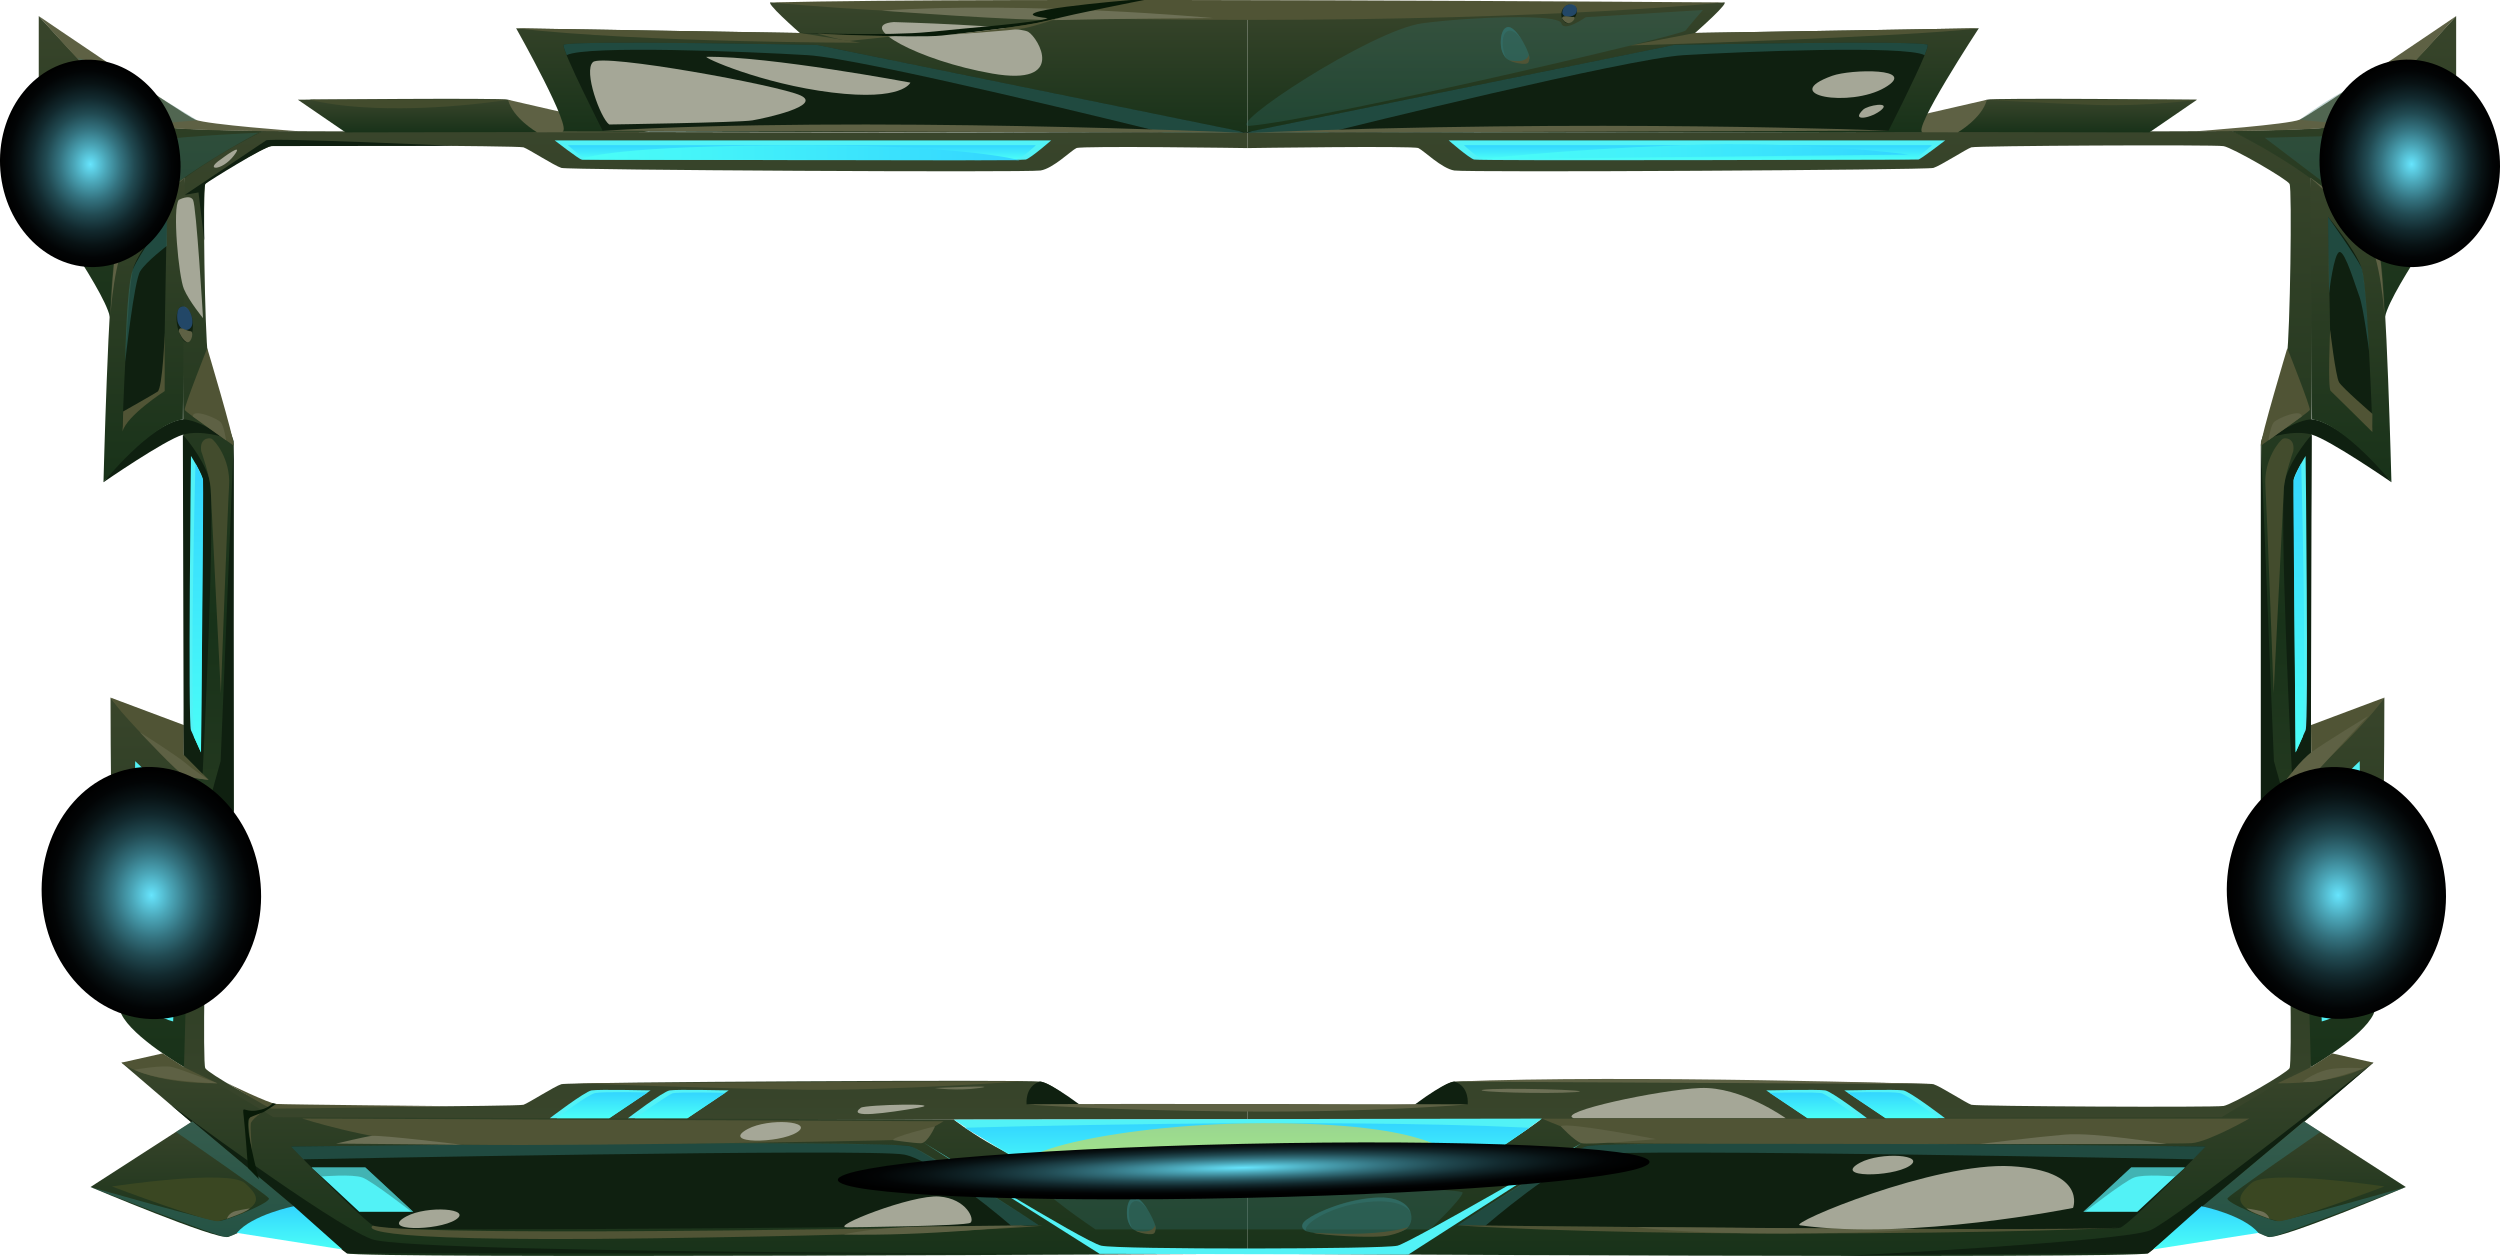 <?xml version="1.0" encoding="UTF-8"?>
<svg xmlns="http://www.w3.org/2000/svg" xmlns:xlink="http://www.w3.org/1999/xlink" viewBox="0 0 358.06 179.88" preserveAspectRatio="none">
  <defs>
    <style>
      .cls-1 {
        fill: url(#radial-gradient-4);
      }

      .cls-1, .cls-2, .cls-3, .cls-4, .cls-5 {
        mix-blend-mode: screen;
      }

      .cls-2 {
        fill: url(#radial-gradient-5);
      }

      .cls-3 {
        fill: url(#radial-gradient-3);
      }

      .cls-4 {
        fill: url(#radial-gradient-2);
      }

      .cls-6 {
        fill: #a5a797;
      }

      .cls-7 {
        fill: url(#Gradient_2-3);
      }

      .cls-8 {
        fill: url(#Gradient_2-7);
      }

      .cls-9 {
        fill: url(#Gradient_2-5);
      }

      .cls-10 {
        fill: url(#Gradient_2-2);
      }

      .cls-11 {
        fill: url(#Gradient_2-4);
      }

      .cls-12 {
        fill: url(#Gradient_2-6);
      }

      .cls-13 {
        fill: url(#Gradient_2-9);
      }

      .cls-14 {
        fill: url(#Gradient_2-8);
      }

      .cls-15 {
        fill: #366fbe;
      }

      .cls-15, .cls-16, .cls-17 {
        mix-blend-mode: multiply;
      }

      .cls-15, .cls-17, .cls-18 {
        opacity: .5;
      }

      .cls-19 {
        fill: url(#linear-gradient-8);
      }

      .cls-20 {
        fill: url(#linear-gradient-7);
      }

      .cls-21 {
        fill: url(#linear-gradient-5);
      }

      .cls-22 {
        fill: url(#linear-gradient-6);
      }

      .cls-23 {
        fill: url(#linear-gradient-9);
      }

      .cls-24 {
        fill: url(#linear-gradient-4);
      }

      .cls-25 {
        fill: url(#linear-gradient-3);
      }

      .cls-26 {
        fill: url(#linear-gradient-2);
      }

      .cls-27 {
        fill: url(#linear-gradient);
      }

      .cls-28 {
        fill: #3a4722;
      }

      .cls-29 {
        fill: #52f2f6;
      }

      .cls-30 {
        isolation: isolate;
      }

      .cls-31 {
        fill: #081a08;
      }

      .cls-5 {
        fill: url(#radial-gradient);
      }

      .cls-16 {
        opacity: .3;
      }

      .cls-16, .cls-17 {
        fill: #327470;
      }

      .cls-32 {
        fill: #505435;
      }

      .cls-33 {
        fill: #5e6144;
      }

      .cls-34 {
        fill: url(#linear-gradient-10);
      }

      .cls-35 {
        fill: url(#linear-gradient-11);
      }

      .cls-36 {
        fill: url(#linear-gradient-12);
      }

      .cls-37 {
        fill: url(#linear-gradient-13);
      }

      .cls-38 {
        fill: url(#linear-gradient-14);
      }

      .cls-39 {
        fill: url(#linear-gradient-15);
      }

      .cls-40 {
        fill: url(#linear-gradient-16);
      }

      .cls-41 {
        fill: url(#linear-gradient-17);
      }

      .cls-18 {
        fill: #ffd720;
      }

      .cls-18, .cls-42 {
        mix-blend-mode: soft-light;
      }

      .cls-43 {
        fill: #6d7056;
      }

      .cls-44 {
        fill: url(#Gradient_2-15);
      }

      .cls-45 {
        fill: url(#Gradient_2-14);
      }

      .cls-46 {
        fill: url(#Gradient_2-11);
      }

      .cls-47 {
        fill: url(#Gradient_2-10);
      }

      .cls-48 {
        fill: url(#Gradient_2-13);
      }

      .cls-49 {
        fill: url(#Gradient_2-12);
      }

      .cls-50 {
        fill: url(#Gradient_2-17);
      }

      .cls-51 {
        fill: url(#Gradient_2-16);
      }

      .cls-52 {
        fill: url(#Gradient_2-18);
      }

      .cls-53 {
        fill: #434c2d;
      }

      .cls-54 {
        fill: #0f2010;
      }

      .cls-55 {
        fill: url(#Gradient_2);
      }
    </style>
    <linearGradient id="Gradient_2" data-name="Gradient 2" x1="102.43" y1="89.66" x2="102.43" y2="18.73" gradientUnits="userSpaceOnUse">
      <stop offset="0" stop-color="#183219"/>
      <stop offset="1" stop-color="#39452b"/>
    </linearGradient>
    <linearGradient id="Gradient_2-2" data-name="Gradient 2" x1="-313.94" y1="89.66" x2="-313.94" y2="18.73" gradientTransform="translate(-59.04) rotate(-180) scale(1 -1)" xlink:href="#Gradient_2"/>
    <linearGradient id="Gradient_2-3" data-name="Gradient 2" x1="102.43" y1="245.93" x2="102.43" y2="174.99" gradientTransform="translate(0 335.59) scale(1 -1)" xlink:href="#Gradient_2"/>
    <linearGradient id="Gradient_2-4" data-name="Gradient 2" x1="-313.94" y1="245.93" x2="-313.94" y2="174.99" gradientTransform="translate(-59.04 335.59) rotate(-180)" xlink:href="#Gradient_2"/>
    <linearGradient id="Gradient_2-5" data-name="Gradient 2" x1="98.03" y1="179.88" x2="98.03" y2="152.2" xlink:href="#Gradient_2"/>
    <linearGradient id="Gradient_2-6" data-name="Gradient 2" x1="-106.55" y1="179.88" x2="-106.55" y2="152.2" gradientTransform="translate(152.75) rotate(-180) scale(1 -1)" xlink:href="#Gradient_2"/>
    <linearGradient id="Gradient_2-7" data-name="Gradient 2" x1="21.67" y1="152.83" x2="21.67" y2="99.91" xlink:href="#Gradient_2"/>
    <linearGradient id="Gradient_2-8" data-name="Gradient 2" x1="62.29" y1="18.96" x2="62.29" y2="14.16" xlink:href="#Gradient_2"/>
    <linearGradient id="Gradient_2-9" data-name="Gradient 2" x1="21.67" y1="46.16" x2="21.67" y2="2.3" xlink:href="#Gradient_2"/>
    <linearGradient id="Gradient_2-10" data-name="Gradient 2" x1="20.64" y1="69.07" x2="20.64" y2="25.41" xlink:href="#Gradient_2"/>
    <linearGradient id="linear-gradient" x1="22.71" y1="144.81" x2="22.71" y2="110.81" gradientUnits="userSpaceOnUse">
      <stop offset="0" stop-color="#4bfff7"/>
      <stop offset="1" stop-color="#33d5ff"/>
    </linearGradient>
    <linearGradient id="linear-gradient-2" x1="86.24" y1="160.15" x2="86.24" y2="156.42" xlink:href="#linear-gradient"/>
    <linearGradient id="linear-gradient-3" x1="97.39" y1="160.15" x2="97.39" y2="156.47" xlink:href="#linear-gradient"/>
    <linearGradient id="linear-gradient-4" x1="178.6" y1="168.04" x2="178.6" y2="160.87" xlink:href="#linear-gradient"/>
    <linearGradient id="linear-gradient-5" x1="12.93" y1="32.66" x2="12.93" y2="11.95" xlink:href="#linear-gradient"/>
    <linearGradient id="Gradient_2-11" data-name="Gradient 2" x1="126.29" y1="19.01" x2="126.29" y2=".34" xlink:href="#Gradient_2"/>
    <linearGradient id="Gradient_2-12" data-name="Gradient 2" x1="-223.72" y1="152.83" x2="-223.72" y2="99.91" gradientTransform="translate(111.93) rotate(-180) scale(1 -1)" xlink:href="#Gradient_2"/>
    <linearGradient id="Gradient_2-13" data-name="Gradient 2" x1="-183.1" y1="18.96" x2="-183.1" y2="14.16" gradientTransform="translate(111.93) rotate(-180) scale(1 -1)" xlink:href="#Gradient_2"/>
    <linearGradient id="Gradient_2-14" data-name="Gradient 2" x1="-223.72" y1="46.16" x2="-223.72" y2="2.3" gradientTransform="translate(111.93) rotate(-180) scale(1 -1)" xlink:href="#Gradient_2"/>
    <linearGradient id="Gradient_2-15" data-name="Gradient 2" x1="-224.75" y1="69.07" x2="-224.75" y2="25.41" gradientTransform="translate(111.93) rotate(-180) scale(1 -1)" xlink:href="#Gradient_2"/>
    <linearGradient id="linear-gradient-6" x1="-222.68" y1="144.81" x2="-222.68" y2="110.81" gradientTransform="translate(111.93) rotate(-180) scale(1 -1)" xlink:href="#linear-gradient"/>
    <linearGradient id="linear-gradient-7" x1="-159.15" y1="160.15" x2="-159.15" y2="156.42" gradientTransform="translate(111.93) rotate(-180) scale(1 -1)" xlink:href="#linear-gradient"/>
    <linearGradient id="linear-gradient-8" x1="-148.01" y1="160.15" x2="-148.01" y2="156.47" gradientTransform="translate(111.93) rotate(-180) scale(1 -1)" xlink:href="#linear-gradient"/>
    <linearGradient id="linear-gradient-9" x1="-232.47" y1="32.66" x2="-232.47" y2="11.95" gradientTransform="translate(111.93) rotate(-180) scale(1 -1)" xlink:href="#linear-gradient"/>
    <linearGradient id="Gradient_2-16" data-name="Gradient 2" x1="-119.1" y1="19.01" x2="-119.1" y2=".34" gradientTransform="translate(111.93) rotate(-180) scale(1 -1)" xlink:href="#Gradient_2"/>
    <linearGradient id="linear-gradient-10" x1="114.84" y1="22.84" x2="114.84" y2="20.8" xlink:href="#linear-gradient"/>
    <linearGradient id="linear-gradient-11" x1="-419.77" y1="22.84" x2="-419.77" y2="20.8" gradientTransform="translate(-176.58) rotate(-180) scale(1 -1)" xlink:href="#linear-gradient"/>
    <linearGradient id="linear-gradient-12" x1="83.29" y1="21.87" x2="146.02" y2="21.87" xlink:href="#linear-gradient"/>
    <linearGradient id="linear-gradient-13" x1="212.47" y1="21.72" x2="273.34" y2="21.72" xlink:href="#linear-gradient"/>
    <linearGradient id="linear-gradient-14" x1="329.25" y1="107.76" x2="329.25" y2="66.36" xlink:href="#linear-gradient"/>
    <linearGradient id="linear-gradient-15" x1="-800.14" y1="107.76" x2="-800.14" y2="66.36" gradientTransform="translate(-771.82) rotate(-180) scale(1 -1)" xlink:href="#linear-gradient"/>
    <linearGradient id="Gradient_2-17" data-name="Gradient 2" x1="330.02" y1="177.17" x2="330.02" y2="160.6" xlink:href="#Gradient_2"/>
    <linearGradient id="Gradient_2-18" data-name="Gradient 2" x1="-808.29" y1="177.17" x2="-808.29" y2="160.6" gradientTransform="translate(-780.77) rotate(-180) scale(1 -1)" xlink:href="#Gradient_2"/>
    <linearGradient id="linear-gradient-16" x1="41.48" y1="178.95" x2="41.48" y2="172.76" xlink:href="#linear-gradient"/>
    <linearGradient id="linear-gradient-17" x1="-354.59" y1="178.95" x2="-354.59" y2="172.76" gradientTransform="translate(-38.69) rotate(-180) scale(1 -1)" xlink:href="#linear-gradient"/>
    <radialGradient id="radial-gradient" cx="16.36" cy="161.12" fx="16.36" fy="161.12" r="15.87" gradientTransform="translate(14.06 -56.28) rotate(3.54) scale(.99 1.14) skewX(1)" gradientUnits="userSpaceOnUse">
      <stop offset="0" stop-color="#68e6ff"/>
      <stop offset=".01" stop-color="#65e1f9"/>
      <stop offset=".18" stop-color="#4ba6b8"/>
      <stop offset=".34" stop-color="#347380"/>
      <stop offset=".49" stop-color="#214a52"/>
      <stop offset=".64" stop-color="#12292e"/>
      <stop offset=".78" stop-color="#081214"/>
      <stop offset=".9" stop-color="#020405"/>
      <stop offset="1" stop-color="#000"/>
    </radialGradient>
    <radialGradient id="radial-gradient-2" cx="332.52" cy="167.22" fx="332.52" fy="167.22" r="15.85" gradientTransform="translate(15.16 -82.5) rotate(3.54) scale(.99 1.14) skewX(1)" xlink:href="#radial-gradient"/>
    <radialGradient id="radial-gradient-3" cx="-114.32" cy="404.64" fx="-114.32" fy="404.64" r="19.26" gradientTransform="translate(520.09 78.72) rotate(-1.27) scale(3.02 .2) skewX(.06)" xlink:href="#radial-gradient"/>
    <radialGradient id="radial-gradient-4" cx="11.46" cy="69.15" fx="11.46" fy="69.15" r="13.06" gradientTransform="translate(-1.34 -55) rotate(-1.27) scale(.99 1.14) skewX(1)" xlink:href="#radial-gradient"/>
    <radialGradient id="radial-gradient-5" cx="347.08" cy="75.6" fx="347.08" fy="75.6" r="13.06" gradientTransform="translate(-1.34 -55) rotate(-1.27) scale(.99 1.14) skewX(1)" xlink:href="#radial-gradient"/>
  </defs>
  <g class="cls-30">
    <g id="Calque_2">
      <g id="objects">
        <g>
          <g>
            <path class="cls-55" d="M178.66,19.01s-140.41-.09-140.87-.28-10.73,5.63-11.34,6.68c-.6,1.05,0,64.26,0,64.26h6.92l.1-26.49s-3.24-9.24-3.69-12.27c-.45-3.03-.76-23.87-.38-24.57.38-.7,8.16-5.18,9.45-5.41s35.42-.06,36.12.17c.71.23,4.43,2.64,5.44,2.95,1.01.31,66.81.67,68.62.37,1.81-.29,4.38-2.86,5.14-3.21s24.49,0,24.49,0v-2.2Z"/>
            <path class="cls-10" d="M178.66,19.01s140.41-.09,140.87-.28c.45-.19,10.73,5.63,11.34,6.68.6,1.05,0,64.26,0,64.26h-6.92l-.1-26.49s3.24-9.24,3.69-12.27c.45-3.03.76-23.87.38-24.57s-8.16-5.18-9.45-5.41c-1.28-.23-35.42-.06-36.12.17-.71.23-4.43,2.64-5.44,2.95-1.01.31-66.81.67-68.62.37-1.81-.29-4.38-2.86-5.14-3.21-.76-.35-24.49,0-24.49,0v-2.2Z"/>
            <path class="cls-7" d="M178.66,160.32s-140.41.09-140.87.28-10.73-5.63-11.34-6.68c-.6-1.05,0-64.26,0-64.26h6.92l.1,26.49s-3.24,9.24-3.69,12.27c-.45,3.03-.76,23.87-.38,24.57.38.7,8.16,5.18,9.45,5.41s35.42.06,36.12-.17c.71-.23,4.43-2.64,5.44-2.95,1.01-.31,66.81-.67,68.62-.37,1.81.29,4.38,2.86,5.14,3.21s24.49,0,24.49,0v2.2Z"/>
            <path class="cls-11" d="M178.66,160.32s140.41.09,140.87.28c.45.19,10.73-5.63,11.34-6.68.6-1.05,0-64.26,0-64.26h-6.92l-.1,26.49s3.24,9.24,3.69,12.27c.45,3.03.76,23.87.38,24.57s-8.16,5.18-9.45,5.41c-1.28.23-35.42.06-36.12-.17-.71-.23-4.43-2.64-5.44-2.95-1.01-.31-66.81-.67-68.62-.37-1.81.29-4.38,2.86-5.14,3.21-.76.35-24.49,0-24.49,0v2.2Z"/>
            <path class="cls-9" d="M39.16,160.01s-9.22-5.59-10.58-6.4c-1.36-.82-11.18-1.41-11.18-1.41,0,0,30.88,26.51,32.29,27.31,1.41.8,128.98.06,128.98.06v-12.3s-21.56.31-27.81-.16c-6.25-.47-14.26-6.76-14.26-6.76l-97.44-.34Z"/>
            <path class="cls-12" d="M318.17,160.01s9.22-5.59,10.58-6.4c1.36-.82,11.18-1.41,11.18-1.41,0,0-30.88,26.51-32.29,27.31-1.41.8-128.98.06-128.98.06v-12.3s21.56.31,27.81-.16c6.25-.47,14.36-6.9,14.36-6.9l97.34-.2Z"/>
            <path class="cls-54" d="M208.74,175.49s16.32-10.36,18.29-11.29c1.96-.93,88.87,0,88.87,0,0,0-10.58,10.95-12.24,11.64s-94.92-.35-94.92-.35Z"/>
            <path class="cls-54" d="M148.83,175.49s-16.32-10.36-18.29-11.29c-1.96-.93-88.87,0-88.87,0,0,0,10.58,10.95,12.24,11.64s94.92-.35,94.92-.35Z"/>
            <path class="cls-29" d="M136.6,160.35l84.24-.14s-9.07,6.67-11.49,7.48c-2.42.82-58.04,0-59.93,0s-12.82-7.34-12.82-7.34Z"/>
            <path class="cls-8" d="M26.35,152.83s-7.4-4.29-8.96-7.58c-1.56-3.29-1.56-45.34-1.56-45.34,0,0,9.47,10.58,11.69,11.18l-1.17,41.74Z"/>
            <path class="cls-29" d="M24.8,146.29s-4.13-.91-5.04-4.25c-.91-3.34-.4-33.03-.4-33.03,0,0,4.73,4.34,5.63,6.98.91,2.64-.19,30.3-.19,30.3Z"/>
            <path class="cls-32" d="M15.83,99.91l10.51,3.94-.03,4.22,3.57,3.61s-1.81-.12-3.22-.74c-1.41-.62-9.17-8.37-10.83-11.03Z"/>
            <path class="cls-32" d="M17.39,152.2l5.91-1.33s2.54,1.65,3.05,1.96,4.78,2.32,4.78,2.32c0,0-9.05.3-13.74-2.95Z"/>
            <path class="cls-54" d="M14.82,69.07s8.76-6.05,11.37-6.81c2.61-.76,6.01.41,6.01.41,0,0-3.86-2.64-6.01-2.6-2.15.04-8.12,3.94-11.37,9Z"/>
            <path class="cls-14" d="M49.49,18.96l-6.83-4.68s29.41-.29,30.11,0c.71.29,9.17,4.62,9.17,4.62l-32.45.06Z"/>
            <path class="cls-13" d="M15.83,46.16c.22-3.42-10.28-16.73-10.28-20.08V2.3s13.35,14.72,15.59,15.54,16.65.89,16.65.89c0,0-12.8,6.1-18.41,13.26-3.79,4.85-3.56,14.17-3.56,14.17Z"/>
            <path class="cls-47" d="M26.46,25.41s-8.97,6.9-10.03,11.44c-.89,3.84-1.61,32.22-1.61,32.22,0,0,6.72-8.34,11.37-9l.27-34.66Z"/>
            <path class="cls-54" d="M17.54,61.27s.68-20.38,1.59-23c.91-2.62,4.76-7.22,4.76-7.22l-.45,24.74s-4.16,2.74-5.89,5.47Z"/>
            <path class="cls-33" d="M15.83,45.04s.53-8.3,2.58-11.25c2.05-2.95,8.05-8.38,8.05-8.38,0,0-8.36,6.09-9.32,8.07-.96,1.98-1.31,11.56-1.31,11.56Z"/>
            <path class="cls-29" d="M14.82,34.95s-5.46-6.63-6.22-8.9c-.76-2.27.09-15.38.09-15.38,0,0,6.15,7.39,7.13,8.67.98,1.28-1.01,15.6-1.01,15.6Z"/>
            <path class="cls-33" d="M5.55,2.3s20.76,14.14,22.42,14.84c1.66.7,14.68,1.65,14.68,1.65,0,0-18.66.1-21.51-.95-2.85-1.05-15.59-15.54-15.59-15.54Z"/>
            <path class="cls-33" d="M72.76,14.29l20.2,4.64-16.04.02s-3.46-2-4.16-4.66Z"/>
            <path class="cls-54" d="M208.29,154.91s-1.01-.15-5.64,3.27h7.56s.3-2.59-1.91-3.27Z"/>
            <path class="cls-54" d="M148.95,154.91s1.01-.15,5.64,3.27h-7.56s-.3-2.59,1.91-3.27Z"/>
            <path class="cls-27" d="M24.99,115.99s-2.13-4.3-4.47-5.18c0,0-.34,25.21.27,28.93.6,3.73,4.05,5.07,4.05,5.07l.15-28.83Z"/>
            <path class="cls-29" d="M78.75,160.15s4.99-3.81,5.97-3.98c.98-.17,8.46,0,8.46,0l-5.93,3.98h-8.51Z"/>
            <path class="cls-29" d="M89.94,160.15s4.99-3.81,5.97-3.98c.98-.17,8.46,0,8.46,0l-5.93,3.98h-8.51Z"/>
            <path class="cls-26" d="M79.74,160.15s4.38-3.37,5.52-3.6c1.13-.23,7.49-.08,7.49-.08l-5.48,3.68h-7.52Z"/>
            <path class="cls-25" d="M90.92,160.15s4.72-3.31,5.37-3.55c.64-.23,7.56-.08,7.56-.08l-5.4,3.63h-7.52Z"/>
            <path class="cls-24" d="M138.16,161.52s50.43-1.47,80.89,0c0,0-8.71,6.04-9.7,6.17-.99.13-57.97.71-59.93,0-1.96-.71-11.26-6.17-11.26-6.17Z"/>
            <path class="cls-21" d="M9.76,11.95s.38,12.41.78,13.46c.4,1.05,4.58,7.25,4.58,7.25,0,0,.98-10.82.98-13.07,0-1.59-6.35-7.64-6.35-7.64Z"/>
            <path class="cls-46" d="M80.5,18.83c1.76,0-6.57-14.77-6.57-14.77l40.64.67S109.15,0,110.51.35c1.36.35,68.15.35,68.15.35v18.31l-98.17-.18Z"/>
            <path class="cls-49" d="M330.98,152.83s7.4-4.29,8.96-7.58c1.56-3.29,1.56-45.34,1.56-45.34,0,0-9.47,10.58-11.69,11.18l1.17,41.74Z"/>
            <path class="cls-29" d="M332.53,146.29s4.13-.91,5.04-4.25c.91-3.34.4-33.03.4-33.03,0,0-4.73,4.34-5.63,6.98s.19,30.3.19,30.3Z"/>
            <path class="cls-32" d="M341.5,99.91l-10.51,3.94.03,4.22-3.57,3.61s1.81-.12,3.22-.74c1.41-.62,9.17-8.37,10.83-11.03Z"/>
            <path class="cls-32" d="M339.94,152.2l-5.91-1.33s-2.54,1.65-3.05,1.96-4.78,2.32-4.78,2.32c0,0,9.05.3,13.74-2.95Z"/>
            <path class="cls-54" d="M342.51,69.07s-8.76-6.05-11.37-6.81c-2.61-.76-6.01.41-6.01.41,0,0,3.86-2.64,6.01-2.6,2.15.04,8.12,3.94,11.37,9Z"/>
            <path class="cls-48" d="M307.84,18.96l6.83-4.68s-29.41-.29-30.11,0c-.71.29-9.17,4.62-9.17,4.62l32.45.06Z"/>
            <path class="cls-45" d="M341.5,46.16c-.22-3.42,10.28-16.73,10.28-20.08V2.3s-13.35,14.72-15.59,15.54-16.65.89-16.65.89c0,0,12.8,6.1,18.41,13.26,3.79,4.85,3.56,14.17,3.56,14.17Z"/>
            <path class="cls-44" d="M330.87,25.41s8.97,6.9,10.03,11.44c.89,3.84,1.61,32.22,1.61,32.22,0,0-6.72-8.34-11.37-9l-.27-34.66Z"/>
            <path class="cls-54" d="M339.78,61.27s-.68-20.38-1.59-23c-.91-2.62-4.76-7.22-4.76-7.22l.45,24.74s4.16,2.74,5.89,5.47Z"/>
            <path class="cls-33" d="M341.5,45.04s-.53-8.3-2.58-11.25c-2.05-2.95-8.05-8.38-8.05-8.38,0,0,8.36,6.09,9.32,8.07.96,1.98,1.31,11.56,1.31,11.56Z"/>
            <path class="cls-29" d="M342.51,34.95s5.46-6.63,6.22-8.9c.76-2.27-.09-15.38-.09-15.38,0,0-6.15,7.39-7.13,8.67-.98,1.28,1.01,15.6,1.01,15.6Z"/>
            <path class="cls-33" d="M351.78,2.3s-20.76,14.14-22.42,14.84c-1.66.7-14.68,1.65-14.68,1.65,0,0,18.66.1,21.51-.95,2.85-1.05,15.59-15.54,15.59-15.54Z"/>
            <path class="cls-33" d="M284.57,14.29l-20.2,4.64,16.04.02s3.46-2,4.16-4.66Z"/>
            <path class="cls-22" d="M332.34,115.99s2.13-4.3,4.47-5.18c0,0,.34,25.21-.27,28.93-.6,3.73-4.05,5.07-4.05,5.07l-.15-28.83Z"/>
            <path class="cls-29" d="M278.57,160.15s-4.99-3.81-5.97-3.98c-.98-.17-8.46,0-8.46,0l5.93,3.98h8.51Z"/>
            <path class="cls-29" d="M267.39,160.15s-4.99-3.81-5.97-3.98c-.98-.17-8.46,0-8.46,0l5.93,3.98h8.51Z"/>
            <path class="cls-20" d="M277.59,160.15s-4.38-3.37-5.52-3.6c-1.13-.23-7.49-.08-7.49-.08l5.48,3.68h7.52Z"/>
            <path class="cls-19" d="M266.4,160.15s-4.72-3.31-5.37-3.55c-.64-.23-7.56-.08-7.56-.08l5.4,3.63h7.52Z"/>
            <path class="cls-23" d="M347.57,11.95s-.38,12.41-.78,13.46c-.4,1.05-4.58,7.25-4.58,7.25,0,0-.98-10.82-.98-13.07,0-1.59,6.35-7.64,6.35-7.64Z"/>
            <path class="cls-51" d="M275.4,18.94c-1.76,0,8.01-14.89,8.01-14.89l-40.64.67S248.17,0,246.81.35c-1.36.35-68.15.35-68.15.35v18.31l96.73-.07Z"/>
            <path class="cls-54" d="M86.32,18.73s-5.9-11.6-5.6-12.3,36.26,0,36.26,0l61.68,12.59-92.34-.29Z"/>
            <path class="cls-54" d="M275.65,7.9c-1.33,3.29-5.17,10.82-5.17,10.82l-80.23.25-11.59.04h-.51l1.2-.24s0,0,0,0l60.48-12.34s35.95-.7,36.26,0c.06.13-.11.68-.44,1.47Z"/>
            <path class="cls-29" d="M79.44,20.11s3.55,2.74,3.85,2.74,62.88.23,63.63,0c.76-.23,3.63-2.74,3.63-2.74h-71.11Z"/>
            <path class="cls-34" d="M81.33,20.8s2.12,1.86,2.49,1.98c.38.12,60.99,0,61.74,0s2.8-1.98,2.8-1.98h-67.03Z"/>
            <path class="cls-29" d="M278.6,20.11s-3.55,2.74-3.85,2.74-62.88.23-63.63,0-3.63-2.74-3.63-2.74h71.11Z"/>
            <path class="cls-35" d="M276.71,20.8s-2.12,1.86-2.49,1.98c-.38.12-60.99,0-61.74,0s-2.8-1.98-2.8-1.98h67.03Z"/>
            <path class="cls-54" d="M29.79,128.42s.05-12.6.1-13.07c.05-.47,1.71-6.35,1.71-6.35l1.88-45.83v52.98l-3.69,12.27Z"/>
            <path class="cls-32" d="M33.48,63.83s-6.87-4.77-7.02-5.12c-.15-.35,3.22-8.84,3.22-8.84,0,0,3.87,12.91,3.8,13.96Z"/>
            <path class="cls-54" d="M29.25,34.41l-.82-6.85-1.96.35s11.03-7.39,11.64-7.8c.6-.41,26.98.78,26.98.78,0,0-25.32.03-26.22.03s-9.07,5.07-9.45,5.41c-.38.35-.16,8.07-.16,8.07Z"/>
            <path class="cls-16" d="M18,32.36s1.4-11.11,2.64-11.89,16.36-1.46,16.36-1.46c0,0-12.29,6.3-18.99,13.35Z"/>
            <path class="cls-16" d="M21.15,17.84l7.08-.62s-8.5-5.21-10.22-6.25c-1.72-1.05-6.91-2.72-6.91-2.72,0,0,6,7.34,10.05,9.59Z"/>
            <path class="cls-53" d="M44.35,14.27s3.34.96,9.42,1.18c9.98.37,18.99-1.17,18.99-1.17l-28.42-.02Z"/>
            <path class="cls-54" d="M24.39,158.19s22.77,16.97,28.82,19.28c6.05,2.31,123.44,2.1,123.44,2.1l-126.96-.07-25.29-21.31Z"/>
            <path class="cls-17" d="M43.46,166.04s81.49-1.61,86.08-.67c4.59.94,15.27,10.17,15.27,10.17l4.02-.04s-15.63-10.25-18.29-11.29c-2.66-1.05-88.87,0-88.87,0l1.79,1.84Z"/>
            <path class="cls-17" d="M314.11,166.04s-81.49-1.61-86.08-.67-15.27,10.17-15.27,10.17l-4.02-.04s15.63-10.25,18.29-11.29c2.66-1.05,88.87,0,88.87,0l-1.79,1.84Z"/>
            <path class="cls-32" d="M43.31,160.21s9.07,2.93,17.84,3.57c8.77.65,65.67-.4,67.79-.52,2.12-.12,6.2-2.67,6.2-2.67l-91.82-.39Z"/>
            <path class="cls-32" d="M82.33,155.15s20.66.78,32.95.93,31.74-1.24,31.74-1.24l-64.69.31Z"/>
            <path class="cls-32" d="M32.57,155.15s5.91,2.88,6.97,2.96c1.06.09,25.16.32,25.16.32,0,0-25.24.4-25.77.35s-6.36-3.63-6.36-3.63Z"/>
            <path class="cls-16" d="M149.64,169.94c-1.87-.02,7.25,6.14,7.25,6.14h47.91s4.38-4.13,4.69-5.25c.3-1.12-56.98-.87-59.85-.89Z"/>
            <path class="cls-32" d="M149.42,167.69s4.46,1.2,29.3,1.2,30.63-1.2,30.63-1.2c0,0-31.59.6-59.93,0Z"/>
            <path class="cls-32" d="M53.42,175.54s-5.44,2.44,39.77,1.82c45.21-.62,56.2-1.82,56.2-1.82,0,0-89.02,1.85-95.97,0Z"/>
            <path class="cls-32" d="M17.63,58.94s4.22-2.38,4.94-2.85c.72-.47,1.02-8.35,1.02-8.35v8.27s-5.44,3.49-6.04,5.79l.09-2.86Z"/>
            <path class="cls-33" d="M27.62,59.65c-.02-1.21,3.56.28,4.02.86.46.58.74,2.55.74,2.55l-4.76-3.41Z"/>
            <path class="cls-33" d="M20.04,104.87s5.41,3.44,6.57,4.45c1.16,1.01,3.27,2.37,3.27,2.37,0,0-2.67-.27-3.53-.62-.86-.35-6.32-6.2-6.32-6.2Z"/>
            <path class="cls-33" d="M19.22,153.21s4.13-.73,5.46-.38,6.46,2.32,6.46,2.32c0,0-8.28-.16-11.92-1.94Z"/>
            <path class="cls-54" d="M26.19,62.26s2.8,3.09,3.8,6.35c1,3.26-.97,42.21-.97,42.21l-2.71-2.74-.12-45.82Z"/>
            <path class="cls-53" d="M28.8,64.57s1.31,3.69,1.38,5.55c.07,1.86,1.45,29.21,1.45,29.21,0,0,.95-25.95,1.18-29.8.23-3.84-2.11-6.52-2.53-6.7-.42-.17-1.7-.03-1.47,1.73Z"/>
            <path class="cls-54" d="M327.49,128.42s-.05-12.6-.1-13.07c-.05-.47-1.71-6.35-1.71-6.35l-1.88-45.83v52.98l3.69,12.27Z"/>
            <path class="cls-32" d="M323.8,63.83s6.87-4.77,7.02-5.12-3.22-8.84-3.22-8.84c0,0-3.87,12.91-3.8,13.96Z"/>
            <path class="cls-33" d="M329.66,59.65c.02-1.21-3.56.28-4.02.86-.46.58-.74,2.55-.74,2.55l4.76-3.41Z"/>
            <path class="cls-54" d="M331.09,62.26s-2.8,3.09-3.8,6.35c-1,3.26.97,42.21.97,42.21l2.71-2.74.12-45.82Z"/>
            <path class="cls-53" d="M328.47,64.57s-1.31,3.69-1.38,5.55c-.07,1.86-1.45,29.21-1.45,29.21,0,0-.95-25.95-1.18-29.8-.23-3.84,2.11-6.52,2.53-6.7.42-.17,1.7-.03,1.47,1.73Z"/>
            <path class="cls-33" d="M127.96,163.3c-.54-.38,5.97-1.99,5.97-1.99,0,0-1.06,2.43-2.04,2.43s-3.92-.43-3.92-.43Z"/>
            <path class="cls-33" d="M120.77,176.82s4.23-1.08,12.09-1.16c7.86-.08,14.16-.15,14.16-.15,0,0-14.46,1.58-26.25,1.3Z"/>
            <path class="cls-33" d="M147.04,158.18s10.67.82,30.01,1.01c19.35.19,33.15-1.01,33.15-1.01,0,0-52.27-.16-63.17,0Z"/>
            <path class="cls-32" d="M110.51.35s23.61,2.5,68.15,2.5S246.81.35,246.81.35c0,0-104.49-.8-136.3,0Z"/>
            <path class="cls-32" d="M73.92,4.05l40.64.67,8.68,1.4s-31.14,0-49.32-2.06Z"/>
            <path class="cls-32" d="M283.41,4.05l-40.64.67-9.29,1.79s39.2-1.18,49.93-2.45Z"/>
            <path class="cls-32" d="M208.74,175.49s82.68.93,94.92.35c0,0-15.97.82-47.46.82s-47.46-1.16-47.46-1.16Z"/>
            <path class="cls-33" d="M234.28,175.75s6.5.97,21.54.91c15.04-.06,18.67-.64,18.67-.64l-40.21-.27Z"/>
            <path class="cls-32" d="M220.83,160.21s7.99,3.41,10.43,3.52c2.43.12,80.21.19,82.63,0,2.42-.19,8.26-3.52,8.26-3.52h-101.32Z"/>
            <path class="cls-33" d="M223.54,161.31c.77-.67,13.62,1.84,13.62,1.84,0,0-9.67.87-10.66.58s-2.96-2.42-2.96-2.42Z"/>
            <path class="cls-33" d="M208.29,154.91l68.62.37s-43.33-1.4-68.62-.37Z"/>
            <path class="cls-33" d="M327.44,111.69s1.96-2.74,3.69-4.01c1.73-1.27,8.01-5.1,8.01-5.1,0,0-6.94,7.48-7.61,8.23-.66.75-4.1.87-4.1.87Z"/>
            <path class="cls-33" d="M329.81,154.91s2.09-1.72,4.81-1.89c2.71-.18,3.91,0,3.91,0,0,0-6.75,2.43-8.72,1.89Z"/>
            <path class="cls-54" d="M264.14,179.88s40.07-2.06,43.82-3.67c3.75-1.61,31.98-24.01,31.98-24.01l-32.29,27.31s-30.55.05-43.5.37Z"/>
            <path class="cls-16" d="M329.36,17.14s5.7.69,6.83.35c1.12-.34,8.22-7.82,8.22-7.82,0,0-5.24.3-15.04,7.47Z"/>
            <path class="cls-32" d="M333.73,47.24s.79,6.68,1.28,7.51c.5.83,4.77,4.52,4.77,4.52v2.61s-5.52-5.48-5.97-5.89c-.45-.41-.08-8.75-.08-8.75Z"/>
            <path class="cls-16" d="M324.35,19.72s15.46,11.78,15.79,11.85-.33-12.1-.99-12.16c-.66-.06-14.8.32-14.8.32Z"/>
            <path class="cls-53" d="M284.57,14.29s8.12.49,15.51.74c7.39.25,14.6-.74,14.6-.74h-30.11Z"/>
            <path class="cls-17" d="M275.65,7.9c-2.76-1.45-26.13-.51-34.51,0-8.1.49-48.25,10.42-50.89,11.07-.1.03-.14.04-.14.04h-11.45s.24-.09.68-.24c0,0,0,0,0,0l60.48-12.34s35.95-.7,36.26,0c.06.13-.11.68-.44,1.47Z"/>
            <path class="cls-17" d="M81.16,7.9c2.76-1.45,26.13-.51,34.51,0,8.1.49,48.25,10.42,50.89,11.07.1.03.14.04.14.04h11.45s-.24-.09-.68-.24c0,0,0,0,0,0l-60.48-12.34s-35.95-.7-36.26,0c-.06.13.11.68.44,1.47Z"/>
            <path class="cls-33" d="M86.32,18.73l91.83.29s-54.64-2.47-91.83-.29Z"/>
            <path class="cls-33" d="M179.01,19.01l91.48-.29s-42.05-1.75-91.48.29Z"/>
            <path class="cls-18" d="M148.83,166.78c-6.29-.96,10.64-6.14,34.12-5.91,23.48.22,25.78,4.91,25.79,5.91.01,1.01-47.74,1.87-59.91,0Z"/>
            <path class="cls-18" d="M21.12,140.98c-.84-3.7,2.07-15.54,3.14-17.7,1.07-2.16.58,21.53.58,21.53,0,0-3.33-2.1-3.72-3.83Z"/>
            <path class="cls-18" d="M332.49,144.81s.53-22.55.58-23.32c.05-.76,4.48,13.11,3.47,18.25-1.01,5.14-4.05,5.07-4.05,5.07Z"/>
            <path class="cls-18" d="M342.14,31.93s-.65-10.03,0-11.89c.65-1.87,4.95-3.95,4.95-3.95,0,0,.06,6.46-.22,8.96s-4.73,6.88-4.73,6.88Z"/>
            <path class="cls-18" d="M15.12,32.66s-4.3-6.23-4.36-8.43c-.06-2.19.77-6.61.77-6.61,0,0,3.36,3.16,4.02,6.61s-.44,8.43-.44,8.43Z"/>
            <path class="cls-36" d="M83.29,22.85s2.1-1.83,28.34-2.04,34.39,2.14,34.39,2.14l-62.73-.1Z"/>
            <path class="cls-37" d="M212.47,22.78s10.03-1.28,28.13-1.98c18.11-.7,32.74,1.34,32.74,1.34l-60.87.64Z"/>
            <path class="cls-43" d="M53.21,162.69c-.89.1-5.08,1.1-5.08,1.1l18,.16s-11.47-1.42-12.92-1.26Z"/>
            <path class="cls-43" d="M126.29,1.52s19.72,1.52,26.01,1.34c6.29-.18,21.5-.27,21.5-.27,0,0-26.73-2.47-47.51-1.07Z"/>
            <path class="cls-43" d="M283.51,163.85s8.02-.99,12.24-1.35c4.22-.37,14.55,1.35,14.55,1.35h-26.79Z"/>
            <g>
              <path class="cls-54" d="M26.22,43.9c-1.04-.23-1.42,2.66-.04,4.71,1.36,2.02,2.41-4.19.04-4.71Z"/>
              <path class="cls-15" d="M25.43,46.05c.45,1.61,1.84,1.43,2.08.5.24-.94-.4-2.82-1.42-2.65-1.02.16-.66,2.15-.66,2.15Z"/>
              <path class="cls-33" d="M25.61,47.48c-.03-1.02,1.16,0,1.67-.04.51-.04.19,1.69-.45,1.57-.64-.12-1.22-1.53-1.22-1.53Z"/>
            </g>
            <g>
              <path class="cls-54" d="M224.86.64c-.98-.03-1.79,1.55-.77,2.52,1,.96,2.99-2.47.77-2.52Z"/>
              <path class="cls-15" d="M223.76,1.86c.19.82,1.56.6,1.94.07.38-.52.05-1.47-.96-1.29-1.01.18-.98,1.21-.98,1.21Z"/>
              <path class="cls-33" d="M223.72,2.61c.13-.54,1.13-.11,1.62-.18.5-.07-.08.89-.68.88-.6,0-.94-.7-.94-.7Z"/>
            </g>
            <g>
              <path class="cls-54" d="M26.33,124.44c-1.04-.23-1.42,2.66-.04,4.71,1.36,2.02,2.41-4.19.04-4.71Z"/>
              <path class="cls-15" d="M25.54,126.58c.45,1.61,1.84,1.43,2.08.5.24-.94-.4-2.82-1.42-2.65-1.02.16-.66,2.15-.66,2.15Z"/>
              <path class="cls-33" d="M25.73,128.01c-.03-1.02,1.16,0,1.67-.04.51-.04.19,1.69-.45,1.57-.64-.12-1.22-1.53-1.22-1.53Z"/>
            </g>
            <g>
              <path class="cls-54" d="M340.44,14.25c-.79-.46-2.67.77-2.56,2.19.11,1.41,4.37-1.15,2.56-2.19Z"/>
              <path class="cls-15" d="M338.59,14.99c-.47.91.84,1.29,1.56.94.72-.36,1.16-1.46.18-1.72-.98-.27-1.74.79-1.74.79Z"/>
              <path class="cls-33" d="M337.98,15.72c.52-.48,1.02.39,1.49.54.47.15-.74.86-1.24.58-.5-.27-.25-1.13-.25-1.13Z"/>
            </g>
            <path class="cls-43" d="M212.38,156.09c-1.66.31,9.2.62,13.23.33,4.02-.29-11.24-.7-13.23-.33Z"/>
            <path class="cls-43" d="M133.9,155.83s3.03.47,6.39,0c3.36-.47-6.39,0-6.39,0Z"/>
            <g>
              <path class="cls-29" d="M330.22,65.3s-1.72,2.73-1.72,3.49.29,38.97.29,38.97c0,0,.99-2.17,1.43-3.18.44-1.02,0-39.28,0-39.28Z"/>
              <path class="cls-38" d="M329.59,66.36s.8,30.02.22,39.15l-1.02,2.25s-.39-38.51-.29-38.97c.11-.46,1.09-2.43,1.09-2.43Z"/>
            </g>
            <g>
              <path class="cls-29" d="M27.35,65.3s1.72,2.73,1.72,3.49-.29,38.97-.29,38.97c0,0-.99-2.17-1.43-3.18-.44-1.02,0-39.28,0-39.28Z"/>
              <path class="cls-39" d="M27.99,66.36s-.8,30.02-.22,39.15l1.02,2.25s.39-38.51.29-38.97-1.09-2.43-1.09-2.43Z"/>
            </g>
            <g>
              <path class="cls-50" d="M315.46,172.76s8.64,4.22,9.38,4.4c1.78.43,19.73-7.15,19.73-7.15l-14.59-9.41-14.52,12.15Z"/>
              <path class="cls-17" d="M332.34,162.12s-12.92,8.91-13.3,9.5c-.39.59,6.06,3.23,7.16,3.27,1.1.04,18.38-4.88,18.38-4.88,0,0-18.38,7.2-19.42,7.17-1.05-.03-9.69-4.42-9.69-4.42l14.52-12.15,2.36,1.52Z"/>
              <path class="cls-28" d="M322.76,173.76c-2.3-1.38-2.62-2.25-.31-4.31,2.31-2.05,19.05.48,19.05.48,0,0-14.01,5.29-15.3,4.96-1.29-.33-3.43-1.13-3.43-1.13Z"/>
              <path class="cls-43" d="M321.73,173.07s.99.13,2.04.38,1.27,1.1,1.27,1.1c0,0-2.76-.95-3.31-1.49Z"/>
            </g>
            <g>
              <path class="cls-52" d="M42.07,172.76s-8.64,4.22-9.38,4.4c-1.78.43-19.73-7.15-19.73-7.15l14.59-9.41,14.52,12.15Z"/>
              <path class="cls-17" d="M25.2,162.12s12.92,8.91,13.3,9.5c.39.59-6.06,3.23-7.16,3.27s-18.38-4.88-18.38-4.88c0,0,18.38,7.2,19.42,7.17,1.05-.03,9.69-4.42,9.69-4.42l-14.52-12.15-2.36,1.52Z"/>
              <path class="cls-28" d="M34.77,173.76c2.3-1.38,2.62-2.25.31-4.31-2.31-2.05-19.05.48-19.05.48,0,0,14.01,5.29,15.3,4.96s3.43-1.13,3.43-1.13Z"/>
              <path class="cls-43" d="M35.81,173.07s-.99.13-2.04.38-1.27,1.1-1.27,1.1c0,0,2.76-.95,3.31-1.49Z"/>
            </g>
            <path class="cls-16" d="M179.01,18.02c-4.04.36,17.43-13.73,24.72-14.69,7.29-.95,19.53-1.36,19.89,0s3.5-.87,3.5-.87l16.78-1.03s-1.96,2.24-2.48,2.94-52,12.72-62.42,13.65Z"/>
            <path class="cls-17" d="M17.95,51.72s1.25-11.46,2.13-12.87,3.81-3.63,3.81-3.63v-4.17s-3.9,5.2-4.85,7.52c-.95,2.32-1.1,13.15-1.1,13.15Z"/>
            <path class="cls-17" d="M333.59,41.95s.68-5.86,1.51-5.86,2.25,4.9,2.82,6.37c.57,1.46,1.38,7.77,1.38,7.77,0,0-.46-10.56-1.11-11.96-.64-1.4-4.76-7.22-4.76-7.22l.15,10.9Z"/>
            <g class="cls-42">
              <path class="cls-6" d="M87.24,17.82c-1.24-.9-3.72-7.66-2.31-8.93,1.41-1.27,26.56,3.31,29.73,4.78s-5.01,3.25-6.91,3.57-20.5.59-20.5.59Z"/>
              <path class="cls-6" d="M101.21,8.13c-.74.01,7.77,3.87,17.94,5.12,10.17,1.25,11.24-1.42,11.24-1.42,0,0-20.34-3.82-29.18-3.69Z"/>
              <path class="cls-6" d="M128,3.16c-5.54.45,3.47,5.53,14.14,7.38,10.67,1.85,6.61-5.09,5.13-5.98-1.49-.89-19.26-1.4-19.26-1.4Z"/>
              <path class="cls-6" d="M257.8,175.49c-1.8-.25,19.35-9.1,30.26-8.46,10.91.64,8.85,5.97,8.85,5.97,0,0-23.23,4.7-39.11,2.49Z"/>
              <path class="cls-6" d="M266.4,166.53c-4.03,2.18,4.51,2.09,7.05.48s-4.06-2.09-7.05-.48Z"/>
              <path class="cls-6" d="M58.2,174.22c-4.03,2.18,4.51,2.09,7.05.48,2.54-1.61-4.06-2.09-7.05-.48Z"/>
              <path class="cls-6" d="M107.09,161.7c-4.03,2.18,4.51,2.09,7.05.48,2.54-1.61-4.06-2.09-7.05-.48Z"/>
              <path class="cls-6" d="M225.39,160.15c-2.65-.88,12.24-4.07,18.11-4.32,5.87-.25,12.24,4.31,12.24,4.31h-30.34Z"/>
              <path class="cls-6" d="M123.29,158.66c-2.17,1.61,3.89.73,8.18,0,4.3-.73-7.58-.45-8.18,0Z"/>
              <path class="cls-6" d="M121.3,175.77c-2.65.02,9.34-4.72,13.23-4.4s5.12,3.28,4.46,3.76c-.66.48-17.69.65-17.69.65Z"/>
              <path class="cls-6" d="M25.61,28.62c-.95,1.1-.02,11.01.73,12.77.74,1.75,2.74,4.18,2.74,4.18,0,0-.96-16.12-1.44-16.95-.48-.83-2.02,0-2.02,0Z"/>
              <path class="cls-6" d="M31.63,22.82c-2.46,1.64.12,1.73,1.85-.51,1.73-2.24-1.85.51-1.85.51Z"/>
              <path class="cls-6" d="M262.43,10.85c-7.89,2.83,2.54,4.59,7.5,1.71,4.96-2.88-4.85-2.66-7.5-1.71Z"/>
              <path class="cls-6" d="M266.84,15.71c-1.89,1.84,1.32,1.19,2.65,0,1.32-1.19-1.98-.64-2.65,0Z"/>
            </g>
            <g>
              <path class="cls-17" d="M186.91,176.26c-2.16-1.36,4.58-4.24,9.92-4.71,5.34-.46,6.21,3.09,4.6,4.46-1.61,1.37-13.32,1-14.52.24Z"/>
              <path class="cls-17" d="M187.24,176.39c-1.22-.63,2.87-3.65,8.55-4.23s6.27,1.62,6.27,1.62c0,0-.24-2.38-4.71-2.26-4.47.11-8.48,2.08-10.11,3.09-1.63,1.01,0,1.78,0,1.78Z"/>
              <path class="cls-32" d="M188.11,176.57s5.09.32,8.81,0c3.73-.32,4.78-.85,4.78-.85,0,0-.52.73-2.75,1.22-2.24.49-9.8-.05-10.84-.36Z"/>
            </g>
            <g>
              <path class="cls-17" d="M162.15,175.94c-1.15-1.28-.91-3.98.15-4.42,1.05-.43,2.93,2.9,3.2,4.19.26,1.29-2.7.94-3.34.23Z"/>
              <path class="cls-17" d="M162.29,176.07c-.58-.59-1.03-3.42.04-3.97,1.08-.55,2.26,1.52,2.26,1.52,0,0-1.18-2.23-2.19-2.12s-1.04,1.95-.95,2.9.84,1.67.84,1.67Z"/>
              <path class="cls-32" d="M162.59,176.24s1.36.3,2.1,0c.74-.3.74-.8.74-.8,0,0,.22.68-.08,1.14-.3.46-2.36-.04-2.75-.34Z"/>
            </g>
            <g>
              <path class="cls-17" d="M215.69,8.32c-1.15-1.28-.91-3.98.15-4.42,1.05-.43,2.93,2.9,3.2,4.19.26,1.29-2.7.94-3.34.23Z"/>
              <path class="cls-17" d="M215.83,8.45c-.58-.59-1.03-3.42.04-3.97s2.26,1.52,2.26,1.52c0,0-1.18-2.23-2.19-2.12-1.01.11-1.04,1.95-.95,2.9s.84,1.67.84,1.67Z"/>
              <path class="cls-32" d="M216.12,8.62s1.36.3,2.1,0c.74-.3.74-.8.74-.8,0,0,.22.68-.08,1.14-.3.46-2.36-.04-2.75-.34Z"/>
            </g>
            <path class="cls-31" d="M39.53,158.12s-2.67,1.89-3.73,2.03,1.28,8.74,1.28,8.74l-1.56-1.61s-.41-5.69-.62-7.41-.02-.57,1.76-.8,2.39-1.07,2.39-1.07l.48.11Z"/>
            <path class="cls-32" d="M36.07,164.67s-.3-3.58-.11-3.9c.55-.91,1.74-1.47,1.74-1.47,0,0-1.36.49-1.84.72s-.05,3.33.21,4.64Z"/>
            <path class="cls-31" d="M114.56,4.72s16.47.78,20.33.37c3.86-.42,12.8-1.41,15.66-2.23s13.33-2.86,13.33-2.86h-1.93s-20.56,1.7-11.9,2.6c-1.13.63-11.46,1.4-17.03,1.98-5.57.58-18.45.13-18.45.13Z"/>
            <path class="cls-32" d="M135.95,4.97s8.97-.58,10.7-.92c1.74-.34,5.14-1.52,5.14-1.52,0,0-1.64.4-3.24.74-1.6.34-7.44,1.22-12.61,1.7Z"/>
            <path class="cls-32" d="M117.06,4.79s3.88,1.12,4.57,1.07c.69-.05,6.45-.68,6.45-.68,0,0-7.33-.08-11.02-.39Z"/>
            <path class="cls-29" d="M132.41,163.73l25.08,15.85,44.22.1,24.8-15.95s-24.37,14.17-26.35,14.68c-1.98.51-39.98.57-42.44,0-2.46-.57-25.3-14.68-25.3-14.68Z"/>
            <polygon class="cls-29" points="44.64 167.21 52.32 167.21 59.18 173.56 51.46 173.56 44.64 167.21"/>
            <polygon class="cls-29" points="312.93 167.21 305.24 167.21 298.39 173.56 306.11 173.56 312.93 167.21"/>
            <path class="cls-17" d="M298.62,173.56s5.61-4.37,7.03-4.91c1.42-.53,5.88-.15,5.88-.15l1.39-1.3h-7.69l-6.85,6.36h.24Z"/>
            <path class="cls-17" d="M58.94,173.56s-5.61-4.37-7.03-4.91c-1.42-.53-5.88-.15-5.88-.15l-1.39-1.3h7.69l6.85,6.36h-.24Z"/>
            <path class="cls-40" d="M33.94,176.58l15.08,2.37-6.95-6.19s-5.99,1.22-8.14,3.82Z"/>
            <path class="cls-41" d="M323.45,176.58l-15.08,2.37,6.95-6.19s5.99,1.22,8.14,3.82Z"/>
          </g>
          <ellipse class="cls-5" cx="21.67" cy="127.9" rx="15.7" ry="18.07" transform="translate(-10.64 2.27) rotate(-4.81)"/>
          <ellipse class="cls-4" cx="334.62" cy="127.92" rx="15.68" ry="18.05" transform="translate(-9.54 28.48) rotate(-4.81)"/>
          <path class="cls-3" d="M236.25,166.41c.08,2.14-25.88,4.45-57.98,5.16-32.1.71-58.19-.45-58.27-2.58-.08-2.14,25.88-4.45,57.98-5.16,32.1-.71,58.19.45,58.27,2.58Z"/>
          <path class="cls-1" d="M25.85,23.11c.31,8.2-5.23,14.98-12.36,15.14C6.35,38.41.32,31.89.01,23.69c-.31-8.2,5.23-14.98,12.36-15.14,7.13-.16,13.17,6.37,13.47,14.57Z"/>
          <path class="cls-2" d="M358.05,23.11c.31,8.2-5.23,14.98-12.36,15.14-7.13.16-13.17-6.37-13.47-14.57-.31-8.2,5.23-14.98,12.36-15.14,7.13-.16,13.17,6.37,13.47,14.57Z"/>
        </g>
      </g>
    </g>
  </g>
</svg>

